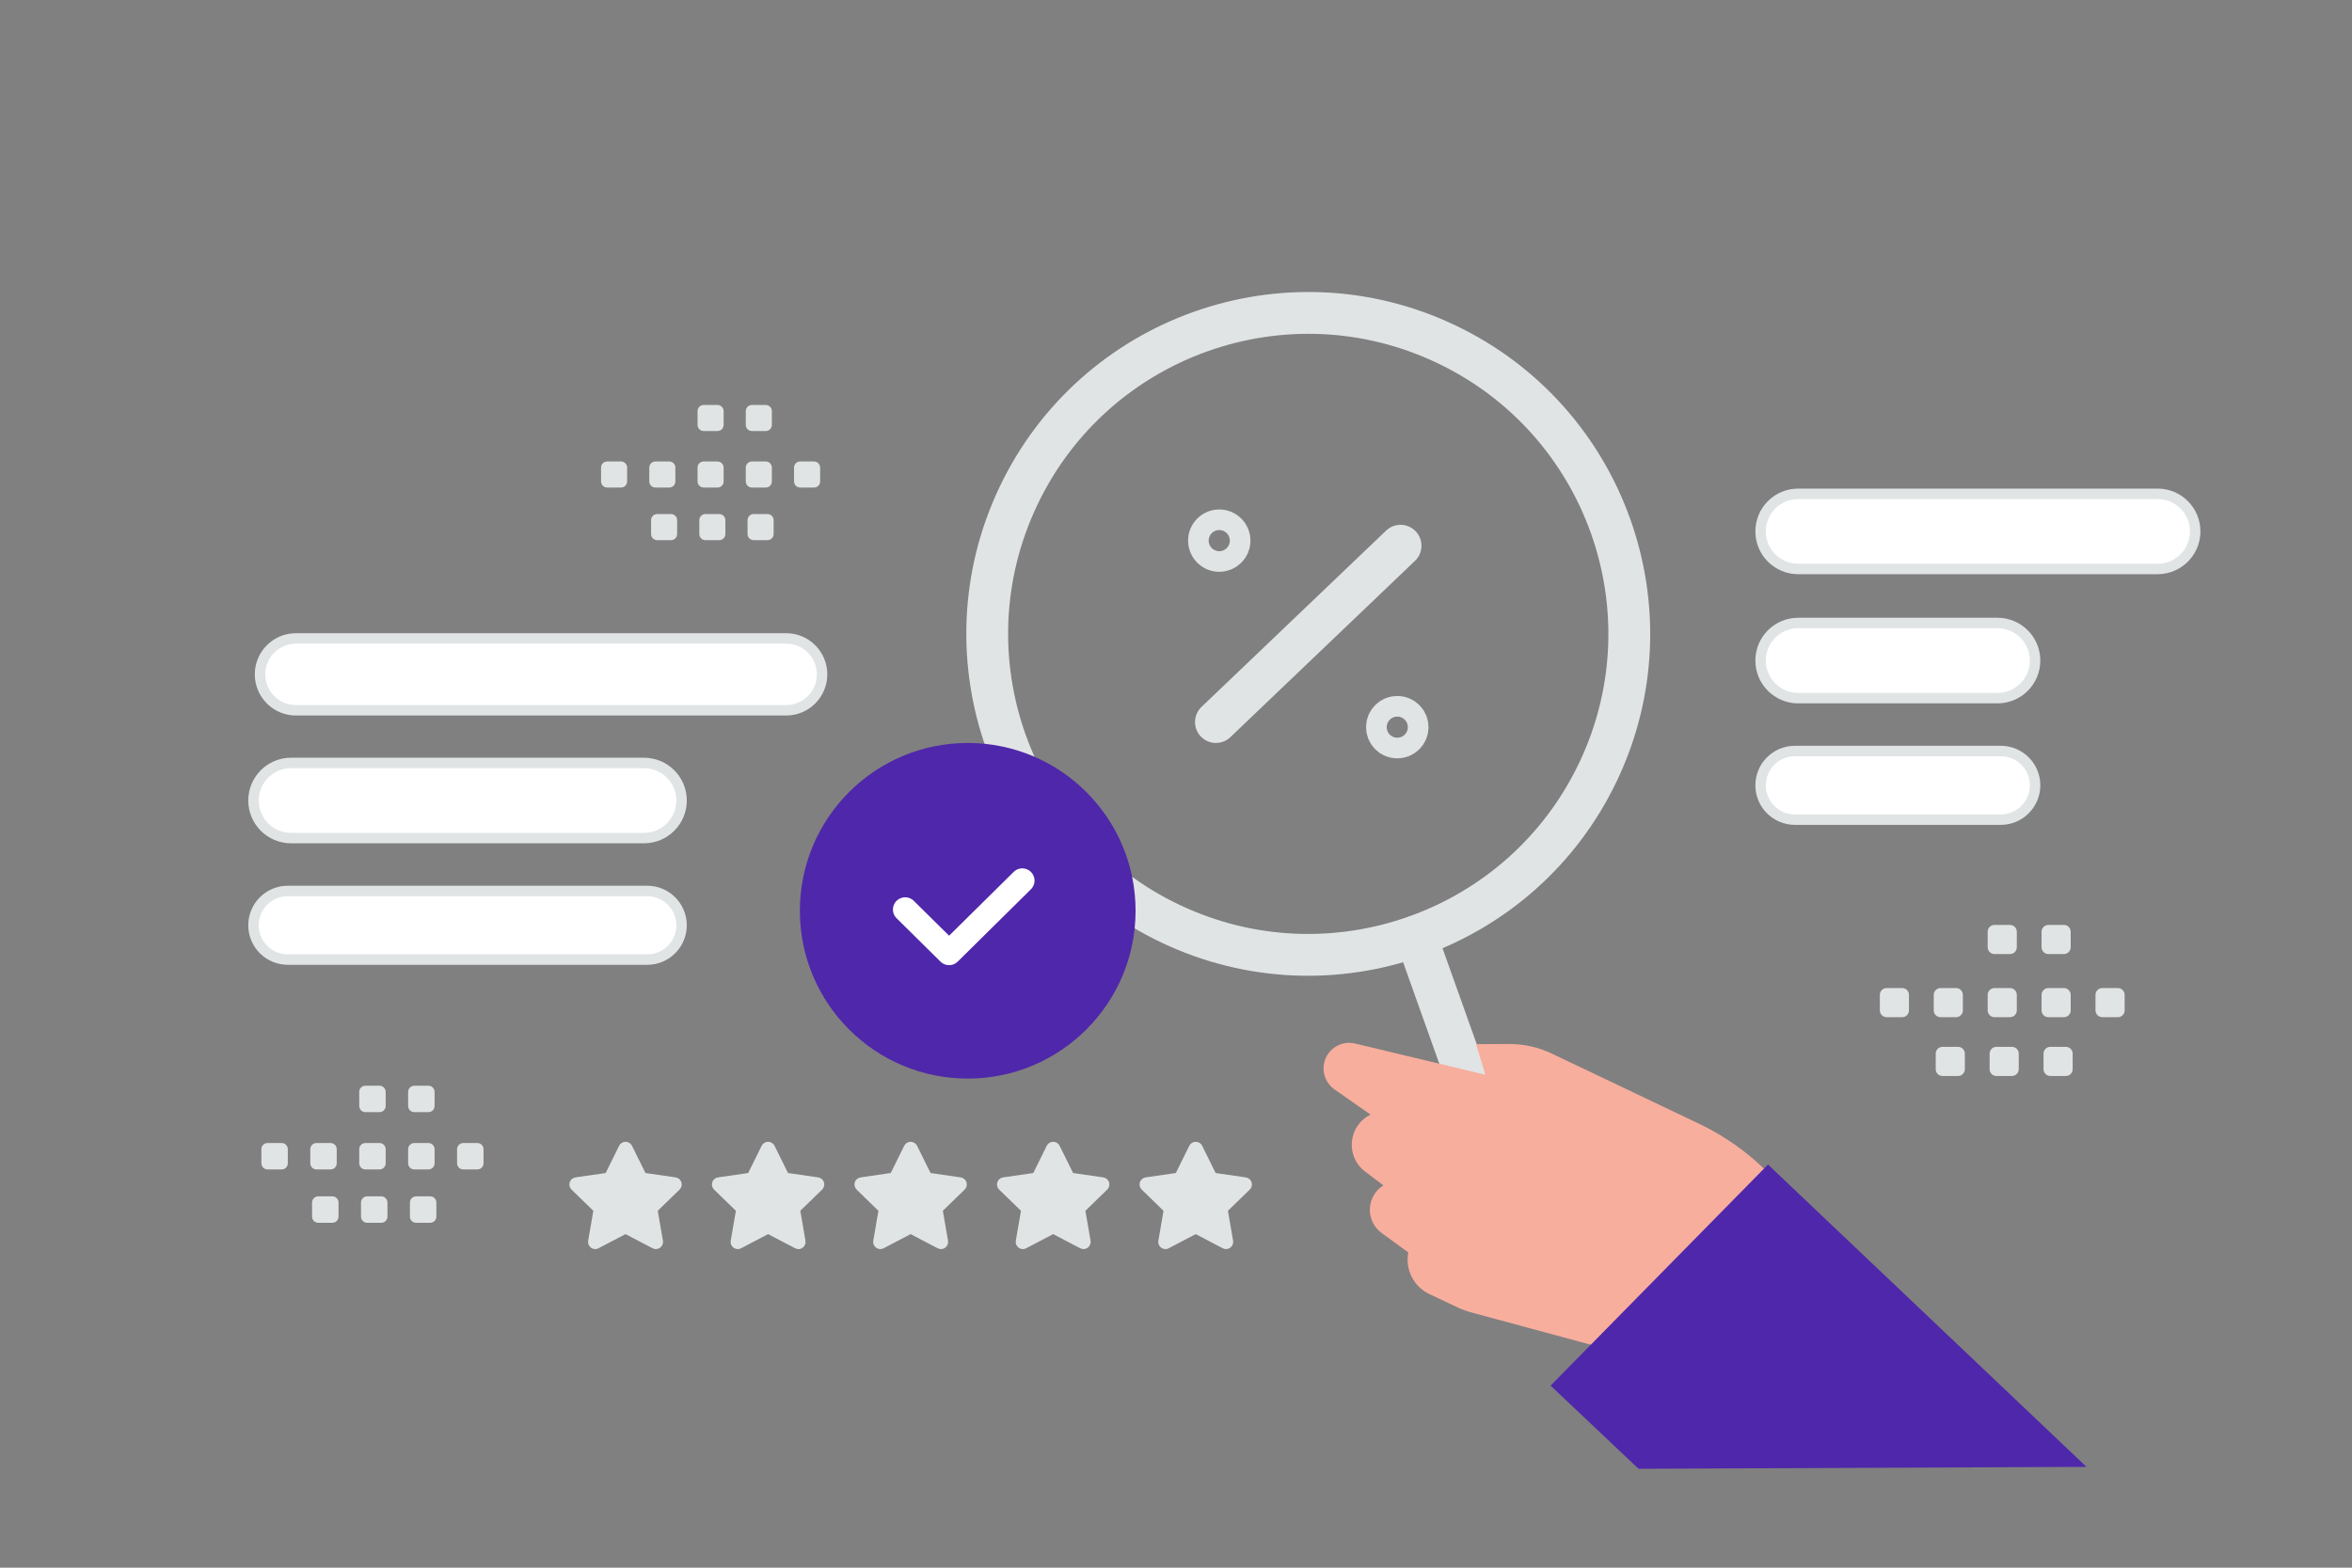 <svg width="900" height="600" viewBox="0 0 900 600" fill="none" xmlns="http://www.w3.org/2000/svg">
<rect x="0" y="0" width="900" height="600" fill="#808080" stroke="none"/>
<g clip-path="url(#clip0_1235_21965)">
<path d="M447.962 353.568C386.678 324.492 360.569 251.245 389.645 189.961C418.72 128.677 491.968 102.568 553.252 131.644C614.536 160.719 640.645 233.967 611.569 295.251C582.493 356.535 509.246 382.644 447.962 353.568Z" stroke="#E1E4E5" stroke-width="16" stroke-linecap="round" stroke-linejoin="round"/>
<path d="M567.25 429.571L541.867 358.361M465.282 276.347L535.926 208.865M537.526 275.583C539.036 277.164 538.979 279.664 537.398 281.158C535.817 282.668 533.318 282.611 531.824 281.03C530.314 279.449 530.371 276.95 531.951 275.456C533.516 273.945 536.016 274.002 537.526 275.583ZM469.402 204.185C470.912 205.766 470.855 208.265 469.274 209.759C467.693 211.269 465.194 211.212 463.7 209.631C462.206 208.051 462.247 205.551 463.827 204.057C465.408 202.563 467.908 202.604 469.402 204.185Z" stroke="#E1E4E5" stroke-width="16" stroke-linecap="round" stroke-linejoin="round"/>
<path fill-rule="evenodd" clip-rule="evenodd" d="M705.329 489.701L688.922 464.223C679.412 449.453 665.972 437.625 650.112 430.07L593.773 403.227C588.674 400.798 583.093 399.548 577.444 399.572L564.813 399.627L568.397 411.341L518.55 399.393C512.75 398.003 507.063 402.071 506.508 408.01C506.347 409.734 506.646 411.47 507.374 413.041C508.102 414.612 509.233 415.962 510.652 416.954L524.459 426.604C515.853 430.795 514.707 442.597 522.346 448.367L529.364 453.666C522.742 457.8 522.399 467.319 528.706 471.919L538.886 479.343C538.272 482.519 538.733 485.808 540.195 488.692C541.657 491.577 544.037 493.893 546.961 495.275L557.833 500.416C559.444 501.178 561.119 501.795 562.838 502.26L613.073 515.84L669.229 553.137L705.329 489.701Z" fill="#F8AE9D"/>
<path fill-rule="evenodd" clip-rule="evenodd" d="M798.405 561.412L676.531 445.711L593.334 530.316L626.998 562.148L798.405 561.412Z" fill="#4F27AA"/>
<path fill-rule="evenodd" clip-rule="evenodd" d="M229.045 477.736C228.595 477.978 228.086 478.089 227.576 478.055C227.066 478.021 226.576 477.844 226.162 477.545C225.747 477.244 225.425 476.834 225.231 476.359C225.038 475.885 224.981 475.366 225.068 474.861L227.04 463.403L218.687 455.284C218.325 454.926 218.07 454.474 217.95 453.979C217.83 453.484 217.85 452.965 218.008 452.481C218.165 451.997 218.453 451.567 218.842 451.239C219.23 450.91 219.702 450.697 220.205 450.623L231.753 448.951L236.911 438.517C237.138 438.059 237.489 437.674 237.923 437.405C238.358 437.135 238.859 436.992 239.37 436.992C240.411 436.992 241.362 437.582 241.828 438.517L246.986 448.951L258.534 450.623C259.037 450.697 259.509 450.911 259.898 451.239C260.286 451.567 260.575 451.997 260.732 452.481C260.89 452.965 260.91 453.484 260.79 453.979C260.669 454.474 260.414 454.926 260.052 455.284L251.695 463.398L253.667 474.857C253.754 475.362 253.698 475.882 253.505 476.357C253.312 476.832 252.99 477.243 252.575 477.544C252.161 477.844 251.67 478.021 251.16 478.055C250.65 478.089 250.14 477.978 249.69 477.736L239.365 472.331L229.045 477.736ZM283.59 477.735C283.14 477.977 282.631 478.088 282.121 478.054C281.612 478.02 281.122 477.843 280.708 477.544C280.293 477.244 279.97 476.833 279.777 476.359C279.583 475.885 279.526 475.366 279.613 474.861L281.586 463.402L273.233 455.283C272.871 454.925 272.615 454.473 272.495 453.978C272.375 453.483 272.395 452.964 272.553 452.48C272.71 451.996 272.999 451.566 273.387 451.238C273.776 450.91 274.248 450.696 274.751 450.622L286.298 448.95L291.456 438.516C291.683 438.058 292.034 437.673 292.468 437.404C292.903 437.134 293.404 436.991 293.915 436.991C294.956 436.991 295.908 437.581 296.374 438.516L301.532 448.95L313.079 450.622C313.582 450.696 314.054 450.91 314.443 451.238C314.831 451.566 315.12 451.996 315.277 452.48C315.435 452.964 315.455 453.483 315.335 453.978C315.215 454.473 314.959 454.925 314.597 455.283L306.24 463.397L308.212 474.856C308.299 475.361 308.244 475.881 308.05 476.356C307.857 476.831 307.535 477.242 307.12 477.543C306.706 477.843 306.216 478.021 305.706 478.055C305.195 478.088 304.686 477.978 304.236 477.735L293.91 472.331L283.59 477.735ZM338.135 477.735C337.685 477.977 337.176 478.088 336.666 478.054C336.157 478.02 335.667 477.843 335.253 477.544C334.838 477.244 334.516 476.833 334.322 476.359C334.129 475.885 334.072 475.366 334.158 474.861L336.131 463.402L327.778 455.283C327.416 454.925 327.16 454.473 327.04 453.978C326.92 453.483 326.94 452.964 327.098 452.48C327.255 451.996 327.544 451.566 327.932 451.238C328.321 450.91 328.793 450.696 329.296 450.622L340.843 448.95L346.002 438.516C346.23 438.059 346.58 437.674 347.014 437.405C347.449 437.136 347.95 436.993 348.46 436.993C348.971 436.993 349.472 437.136 349.906 437.405C350.341 437.674 350.691 438.059 350.919 438.516L356.077 448.95L367.625 450.622C368.128 450.697 368.6 450.91 368.988 451.238C369.376 451.566 369.665 451.997 369.822 452.48C369.98 452.964 370 453.483 369.88 453.978C369.76 454.473 369.504 454.925 369.142 455.283L360.785 463.397L362.757 474.856C362.844 475.361 362.788 475.881 362.595 476.356C362.402 476.831 362.08 477.242 361.665 477.543C361.251 477.843 360.761 478.021 360.251 478.055C359.74 478.088 359.231 477.978 358.781 477.735L348.456 472.331L338.135 477.735ZM392.68 477.735C392.23 477.977 391.721 478.088 391.211 478.054C390.702 478.02 390.212 477.843 389.798 477.544C389.383 477.244 389.061 476.833 388.867 476.359C388.674 475.885 388.617 475.366 388.704 474.861L390.676 463.402L382.323 455.283C381.961 454.925 381.705 454.473 381.585 453.978C381.465 453.483 381.485 452.964 381.643 452.48C381.8 451.996 382.089 451.566 382.477 451.238C382.866 450.91 383.338 450.696 383.841 450.622L395.389 448.95L400.547 438.516C400.774 438.058 401.125 437.673 401.559 437.404C401.993 437.134 402.494 436.991 403.005 436.991C404.046 436.991 404.998 437.581 405.464 438.516L410.622 448.95L422.17 450.622C422.673 450.696 423.145 450.91 423.533 451.238C423.921 451.566 424.21 451.996 424.367 452.48C424.525 452.964 424.545 453.483 424.425 453.978C424.305 454.473 424.05 454.925 423.688 455.283L415.33 463.397L417.302 474.856C417.39 475.361 417.334 475.881 417.141 476.356C416.948 476.831 416.626 477.242 416.211 477.543C415.797 477.843 415.306 478.02 414.796 478.054C414.286 478.088 413.776 477.978 413.326 477.735L403.001 472.331L392.68 477.735ZM447.225 477.735C446.775 477.977 446.266 478.088 445.756 478.054C445.247 478.02 444.757 477.843 444.343 477.544C443.928 477.244 443.606 476.833 443.413 476.359C443.219 475.885 443.163 475.366 443.249 474.861L445.221 463.402L436.868 455.283C436.506 454.925 436.251 454.473 436.131 453.978C436.011 453.483 436.03 452.964 436.188 452.48C436.345 451.996 436.634 451.566 437.022 451.238C437.411 450.91 437.883 450.697 438.386 450.622L449.934 448.95L455.092 438.516C455.319 438.058 455.67 437.673 456.104 437.404C456.539 437.134 457.04 436.991 457.551 436.991C458.592 436.991 459.543 437.581 460.009 438.516L465.167 448.95L476.715 450.622C477.218 450.696 477.69 450.91 478.079 451.238C478.467 451.566 478.756 451.996 478.913 452.48C479.07 452.964 479.09 453.483 478.97 453.978C478.85 454.473 478.595 454.925 478.233 455.283L469.875 463.397L471.848 474.856C471.935 475.361 471.879 475.881 471.686 476.356C471.493 476.831 471.171 477.242 470.756 477.543C470.342 477.843 469.851 478.02 469.341 478.054C468.831 478.088 468.321 477.978 467.871 477.735L457.546 472.331L447.225 477.735ZM102.373 437.466H107.772C108.397 437.467 108.996 437.715 109.438 438.157C109.88 438.599 110.128 439.198 110.129 439.823V445.221C110.128 445.846 109.88 446.445 109.438 446.887C108.996 447.329 108.397 447.577 107.772 447.578H102.373C101.749 447.576 101.151 447.327 100.709 446.885C100.268 446.443 100.019 445.845 100.017 445.221V439.823C100.006 438.528 101.068 437.466 102.373 437.466ZM121.091 437.466H126.49C127.114 437.468 127.712 437.717 128.153 438.159C128.595 438.6 128.844 439.198 128.846 439.822V445.221C128.846 445.846 128.597 446.445 128.156 446.887C127.714 447.329 127.115 447.577 126.49 447.578H121.091C120.467 447.575 119.869 447.326 119.428 446.885C118.986 446.443 118.737 445.845 118.735 445.221V439.822C118.737 439.198 118.986 438.6 119.428 438.159C119.869 437.717 120.467 437.468 121.091 437.466ZM139.822 437.466H145.22C145.844 437.468 146.442 437.717 146.884 438.159C147.325 438.6 147.575 439.199 147.577 439.823V445.221C147.576 445.846 147.328 446.445 146.886 446.887C146.444 447.329 145.845 447.577 145.22 447.578H139.822C139.198 447.576 138.599 447.327 138.158 446.885C137.716 446.444 137.467 445.845 137.465 445.221V439.823C137.454 438.528 138.516 437.466 139.822 437.466ZM158.54 437.466H163.938C164.562 437.468 165.16 437.717 165.602 438.159C166.043 438.6 166.293 439.199 166.295 439.823V445.221C166.294 445.846 166.046 446.445 165.604 446.887C165.162 447.329 164.563 447.577 163.938 447.578H158.539C157.913 447.578 157.313 447.33 156.869 446.888C156.425 446.446 156.175 445.847 156.172 445.221V439.823C156.178 439.198 156.43 438.601 156.873 438.16C157.316 437.719 157.915 437.47 158.54 437.466ZM177.259 437.466H182.657C183.283 437.466 183.883 437.714 184.327 438.155C184.771 438.597 185.022 439.196 185.025 439.822V445.221C185.025 445.531 184.963 445.839 184.844 446.125C184.724 446.412 184.55 446.672 184.33 446.891C184.11 447.11 183.849 447.283 183.562 447.401C183.275 447.519 182.967 447.579 182.657 447.578H177.259C176.635 447.576 176.036 447.327 175.595 446.885C175.153 446.444 174.904 445.845 174.902 445.221V439.822C174.904 439.198 175.153 438.6 175.595 438.158C176.036 437.717 176.635 437.468 177.259 437.466ZM121.778 457.877H127.177C127.801 457.879 128.399 458.129 128.841 458.57C129.282 459.012 129.531 459.61 129.533 460.234V465.644C129.531 466.268 129.282 466.866 128.84 467.307C128.399 467.749 127.801 467.998 127.177 468H121.778C121.153 468 120.554 467.751 120.112 467.31C119.67 466.868 119.421 466.269 119.421 465.644V460.245C119.419 459.934 119.479 459.627 119.596 459.339C119.714 459.052 119.887 458.79 120.106 458.57C120.326 458.35 120.586 458.176 120.873 458.057C121.16 457.938 121.467 457.877 121.778 457.877ZM140.496 457.877H145.894C146.518 457.879 147.116 458.128 147.558 458.57C147.999 459.011 148.249 459.61 148.251 460.234V465.644C148.249 466.268 147.999 466.866 147.558 467.308C147.116 467.749 146.518 467.998 145.894 468H140.496C139.872 467.998 139.274 467.749 138.832 467.308C138.39 466.866 138.141 466.268 138.139 465.644V460.245C138.137 459.934 138.197 459.627 138.314 459.339C138.432 459.052 138.605 458.79 138.824 458.57C139.044 458.35 139.304 458.176 139.591 458.057C139.878 457.938 140.185 457.877 140.496 457.877ZM159.215 457.877H164.613C165.239 457.877 165.84 458.125 166.283 458.567C166.727 459.008 166.978 459.608 166.981 460.234V465.644C166.978 466.27 166.727 466.869 166.283 467.311C165.839 467.752 165.239 468 164.613 468H159.215C158.591 467.998 157.992 467.749 157.551 467.308C157.109 466.866 156.86 466.268 156.858 465.644V460.245C156.858 459.619 157.106 459.018 157.548 458.574C157.989 458.131 158.589 457.88 159.215 457.877ZM139.822 415.539H145.22C145.844 415.541 146.442 415.79 146.884 416.231C147.325 416.673 147.575 417.271 147.577 417.895V423.294C147.576 423.919 147.328 424.518 146.886 424.96C146.444 425.402 145.845 425.65 145.22 425.651H139.822C139.198 425.649 138.599 425.4 138.158 424.958C137.716 424.517 137.467 423.918 137.465 423.294V417.895C137.454 416.601 138.516 415.539 139.822 415.539ZM158.54 415.539H163.938C164.562 415.541 165.16 415.79 165.602 416.231C166.043 416.673 166.293 417.271 166.295 417.895V423.294C166.294 423.919 166.046 424.518 165.604 424.96C165.162 425.402 164.563 425.65 163.938 425.651H158.539C157.913 425.651 157.313 425.403 156.869 424.961C156.425 424.519 156.175 423.92 156.172 423.294V417.895C156.179 417.27 156.431 416.673 156.874 416.232C157.317 415.792 157.915 415.543 158.54 415.539ZM721.926 378.162H727.875C728.563 378.163 729.223 378.436 729.71 378.923C730.197 379.41 730.47 380.07 730.471 380.758V386.707C730.471 387.396 730.197 388.056 729.71 388.543C729.224 389.03 728.563 389.303 727.875 389.304H721.926C721.238 389.302 720.579 389.027 720.092 388.541C719.606 388.054 719.331 387.395 719.329 386.707V380.758C719.317 379.332 720.487 378.162 721.926 378.162ZM742.551 378.162H748.5C749.188 378.165 749.846 378.439 750.333 378.925C750.819 379.412 751.093 380.07 751.096 380.758V386.707C751.096 387.396 750.822 388.056 750.335 388.543C749.849 389.03 749.188 389.303 748.5 389.304H742.551C741.863 389.301 741.204 389.027 740.717 388.54C740.231 388.054 739.957 387.395 739.954 386.707V380.758C739.957 380.07 740.231 379.411 740.718 378.925C741.204 378.439 741.863 378.164 742.551 378.162ZM763.19 378.162H769.139C769.827 378.165 770.485 378.439 770.972 378.925C771.458 379.412 771.732 380.07 771.735 380.758V386.707C771.735 387.396 771.461 388.056 770.974 388.543C770.488 389.03 769.827 389.303 769.139 389.304H763.19C762.502 389.301 761.843 389.027 761.357 388.54C760.87 388.054 760.596 387.395 760.593 386.707V380.758C760.581 379.332 761.751 378.162 763.19 378.162ZM783.815 378.162H789.764C790.452 378.165 791.111 378.439 791.597 378.925C792.083 379.411 792.358 380.07 792.361 380.758V386.707C792.36 387.396 792.086 388.056 791.599 388.542C791.113 389.029 790.452 389.303 789.764 389.304H783.815C783.125 389.304 782.464 389.03 781.975 388.544C781.486 388.057 781.209 387.397 781.206 386.707V380.758C781.219 379.332 782.389 378.162 783.815 378.162ZM804.442 378.162H810.391C811.081 378.162 811.742 378.435 812.231 378.922C812.72 379.408 812.997 380.068 813 380.758V386.707C812.999 387.049 812.932 387.387 812.8 387.703C812.669 388.019 812.476 388.305 812.234 388.546C811.992 388.788 811.704 388.979 811.388 389.109C811.072 389.239 810.733 389.305 810.391 389.304H804.442C803.754 389.301 803.095 389.027 802.609 388.54C802.123 388.054 801.849 387.395 801.846 386.707V380.758C801.849 380.07 802.123 379.412 802.609 378.925C803.095 378.439 803.754 378.165 804.442 378.162ZM743.307 400.653H749.256C749.944 400.655 750.603 400.93 751.09 401.416C751.576 401.903 751.851 402.562 751.853 403.25V409.211C751.85 409.899 751.576 410.558 751.089 411.044C750.603 411.53 749.944 411.805 749.256 411.807H743.307C742.619 411.806 741.959 411.533 741.472 411.046C740.985 410.559 740.711 409.899 740.711 409.211V403.262C740.709 402.92 740.774 402.581 740.904 402.264C741.034 401.947 741.224 401.66 741.466 401.417C741.707 401.175 741.994 400.982 742.31 400.851C742.626 400.72 742.965 400.653 743.307 400.653ZM763.933 400.653H769.882C770.57 400.656 771.229 400.93 771.715 401.417C772.201 401.903 772.476 402.562 772.478 403.25V409.211C772.475 409.899 772.201 410.557 771.715 411.044C771.228 411.53 770.57 411.804 769.882 411.807H763.933C763.245 411.805 762.586 411.53 762.1 411.044C761.613 410.558 761.339 409.899 761.336 409.211V403.262C761.334 402.92 761.4 402.581 761.529 402.264C761.659 401.947 761.85 401.66 762.091 401.417C762.333 401.174 762.62 400.982 762.936 400.851C763.252 400.72 763.591 400.653 763.933 400.653ZM784.559 400.653H790.508C791.198 400.653 791.86 400.926 792.349 401.413C792.838 401.9 793.114 402.56 793.117 403.25V409.211C793.114 409.901 792.837 410.561 792.348 411.047C791.859 411.534 791.198 411.807 790.508 411.807H784.559C783.871 411.804 783.212 411.53 782.726 411.044C782.24 410.557 781.966 409.899 781.963 409.211V403.262C781.963 402.572 782.236 401.911 782.722 401.422C783.209 400.933 783.869 400.656 784.559 400.653ZM763.19 354H769.139C769.827 354.003 770.486 354.277 770.972 354.764C771.458 355.25 771.733 355.909 771.735 356.597V362.546C771.734 363.234 771.461 363.894 770.974 364.381C770.487 364.868 769.827 365.141 769.139 365.142H763.19C762.502 365.139 761.843 364.865 761.357 364.379C760.87 363.893 760.596 363.234 760.593 362.546V356.597C760.581 355.17 761.751 354 763.19 354ZM783.815 354H789.764C790.452 354.003 791.111 354.277 791.597 354.764C792.084 355.25 792.358 355.909 792.361 356.597V362.546C792.36 363.234 792.086 363.894 791.599 364.381C791.112 364.867 790.452 365.141 789.764 365.142H783.815C783.125 365.142 782.464 364.869 781.975 364.382C781.486 363.896 781.21 363.236 781.206 362.546V356.597C781.219 355.17 782.389 354 783.815 354ZM232.324 176.623H237.647C238.263 176.623 238.854 176.868 239.29 177.304C239.725 177.739 239.97 178.33 239.971 178.946V184.27C239.97 184.886 239.725 185.477 239.29 185.913C238.854 186.348 238.263 186.593 237.647 186.594H232.324C231.708 186.592 231.119 186.346 230.683 185.911C230.248 185.475 230.002 184.886 230 184.27V178.946C229.989 177.67 231.036 176.623 232.324 176.623ZM250.781 176.622H256.105C256.72 176.625 257.31 176.87 257.745 177.306C258.18 177.741 258.426 178.331 258.428 178.946V184.27C258.427 184.886 258.182 185.476 257.747 185.912C257.311 186.348 256.721 186.592 256.105 186.593H250.781C250.165 186.591 249.576 186.345 249.141 185.91C248.705 185.475 248.46 184.885 248.457 184.27V178.946C248.46 178.33 248.705 177.741 249.141 177.306C249.576 176.87 250.165 176.625 250.781 176.622ZM269.251 176.623H274.575C275.19 176.625 275.78 176.871 276.215 177.306C276.651 177.741 276.896 178.331 276.899 178.946V184.27C276.898 184.886 276.653 185.477 276.217 185.912C275.782 186.348 275.191 186.593 274.575 186.594H269.251C268.635 186.591 268.046 186.346 267.611 185.91C267.176 185.475 266.93 184.885 266.928 184.27V178.946C266.917 177.67 267.964 176.623 269.251 176.623ZM287.709 176.623H293.033C293.648 176.625 294.238 176.871 294.673 177.306C295.108 177.741 295.354 178.331 295.356 178.946V184.27C295.355 184.886 295.111 185.477 294.675 185.912C294.24 186.348 293.649 186.593 293.033 186.594H287.709C287.092 186.594 286.5 186.349 286.062 185.914C285.624 185.478 285.377 184.887 285.374 184.27V178.946C285.381 178.33 285.63 177.741 286.066 177.307C286.503 176.873 287.093 176.627 287.709 176.623ZM306.168 176.622H311.492C312.109 176.622 312.701 176.867 313.139 177.302C313.576 177.738 313.823 178.329 313.826 178.946V184.27C313.825 184.576 313.765 184.879 313.647 185.161C313.529 185.443 313.357 185.7 313.141 185.915C312.924 186.131 312.667 186.302 312.384 186.418C312.101 186.535 311.798 186.594 311.492 186.593H306.168C305.552 186.591 304.963 186.345 304.528 185.91C304.092 185.475 303.847 184.885 303.844 184.27V178.946C303.847 178.33 304.092 177.741 304.528 177.306C304.963 176.87 305.552 176.625 306.168 176.622ZM251.458 196.75H256.782C257.398 196.752 257.987 196.998 258.423 197.433C258.858 197.869 259.104 198.458 259.106 199.074V204.408C259.104 205.024 258.858 205.613 258.423 206.049C257.987 206.484 257.398 206.73 256.782 206.732H251.458C250.842 206.731 250.251 206.486 249.816 206.051C249.38 205.615 249.135 205.024 249.135 204.408V199.085C249.133 198.779 249.192 198.475 249.307 198.192C249.423 197.908 249.594 197.651 249.81 197.434C250.026 197.217 250.283 197.045 250.566 196.927C250.849 196.81 251.152 196.75 251.458 196.75ZM269.916 196.75H275.24C275.855 196.752 276.445 196.998 276.88 197.433C277.315 197.869 277.561 198.458 277.563 199.074V204.408C277.561 205.024 277.315 205.613 276.88 206.049C276.445 206.484 275.855 206.73 275.24 206.732H269.916C269.3 206.73 268.71 206.484 268.275 206.049C267.84 205.614 267.594 205.024 267.592 204.408V199.085C267.59 198.779 267.649 198.475 267.765 198.192C267.881 197.908 268.052 197.651 268.268 197.434C268.484 197.217 268.741 197.044 269.024 196.927C269.306 196.81 269.61 196.75 269.916 196.75ZM288.375 196.75H293.698C294.315 196.75 294.908 196.994 295.345 197.43C295.783 197.866 296.03 198.457 296.033 199.074V204.408C296.03 205.025 295.783 205.616 295.345 206.052C294.908 206.488 294.315 206.732 293.698 206.732H288.375C287.759 206.73 287.169 206.484 286.734 206.049C286.299 205.614 286.053 205.024 286.051 204.408V199.085C286.051 198.468 286.295 197.875 286.731 197.438C287.166 197 287.758 196.753 288.375 196.75ZM269.251 155H274.575C275.191 155.002 275.78 155.248 276.216 155.683C276.651 156.119 276.897 156.708 276.899 157.324V162.647C276.898 163.263 276.653 163.854 276.218 164.29C275.782 164.725 275.191 164.97 274.575 164.971H269.251C268.635 164.969 268.046 164.723 267.611 164.288C267.175 163.852 266.93 163.263 266.928 162.647V157.324C266.917 156.047 267.964 155 269.251 155ZM287.709 155H293.033C293.648 155.002 294.238 155.248 294.673 155.683C295.108 156.119 295.354 156.708 295.356 157.324V162.647C295.356 163.263 295.111 163.854 294.675 164.29C294.24 164.725 293.649 164.97 293.033 164.971H287.709C287.092 164.971 286.499 164.727 286.062 164.291C285.624 163.855 285.377 163.264 285.374 162.647V157.324C285.381 156.708 285.629 156.119 286.066 155.684C286.503 155.25 287.093 155.004 287.709 155Z" fill="#E1E4E5"/>
<path fill-rule="evenodd" clip-rule="evenodd" d="M673.697 203.38C673.697 195.438 680.135 189 688.076 189H825.62C833.562 189 840 195.438 840 203.38C840 211.321 833.562 217.759 825.62 217.759H688.076C680.135 217.759 673.697 211.321 673.697 203.38ZM314.57 258.095C314.57 250.499 308.412 244.341 300.816 244.341H113.255C105.659 244.341 99.501 250.499 99.501 258.095C99.501 265.691 105.659 271.849 113.255 271.849H300.816C308.412 271.849 314.57 265.691 314.57 258.095ZM673.697 252.814C673.697 244.873 680.135 238.435 688.076 238.435H764.351C772.292 238.435 778.73 244.873 778.73 252.814C778.73 260.756 772.292 267.194 764.351 267.194H688.076C680.135 267.194 673.697 260.756 673.697 252.814ZM260.802 306.38C260.802 298.438 254.365 292 246.423 292H111.38C103.438 292 97 298.438 97 306.38C97 314.321 103.438 320.759 111.38 320.759H246.423C254.365 320.759 260.802 314.321 260.802 306.38ZM673.697 300.564C673.697 293.313 679.575 287.435 686.826 287.435H765.601C772.852 287.435 778.73 293.313 778.73 300.564C778.73 307.815 772.852 313.693 765.601 313.693H686.826C679.575 313.693 673.697 307.815 673.697 300.564ZM260.802 354.129C260.802 346.878 254.924 341 247.673 341H110.129C102.878 341 96.999 346.878 96.999 354.129C96.999 361.38 102.878 367.258 110.129 367.258H247.673C254.924 367.258 260.802 361.38 260.802 354.129Z" fill="white" stroke="#E1E4E5" stroke-width="4" stroke-linecap="round" stroke-linejoin="round"/>
<path d="M434.528 348.579C434.528 313.108 405.774 284.354 370.303 284.354C334.833 284.354 306.078 313.108 306.078 348.579C306.078 384.049 334.833 412.804 370.303 412.804C405.774 412.804 434.528 384.049 434.528 348.579Z" fill="#4F27AA"/>
<path d="M391.178 337.033L363.173 364.708L346.37 348.103" stroke="white" stroke-width="9.368" stroke-linecap="round" stroke-linejoin="round"/>
</g>
<defs>
<clipPath id="clip0_1235_21965">
<rect width="900" height="600" fill="white"/>
</clipPath>
</defs>
</svg>
